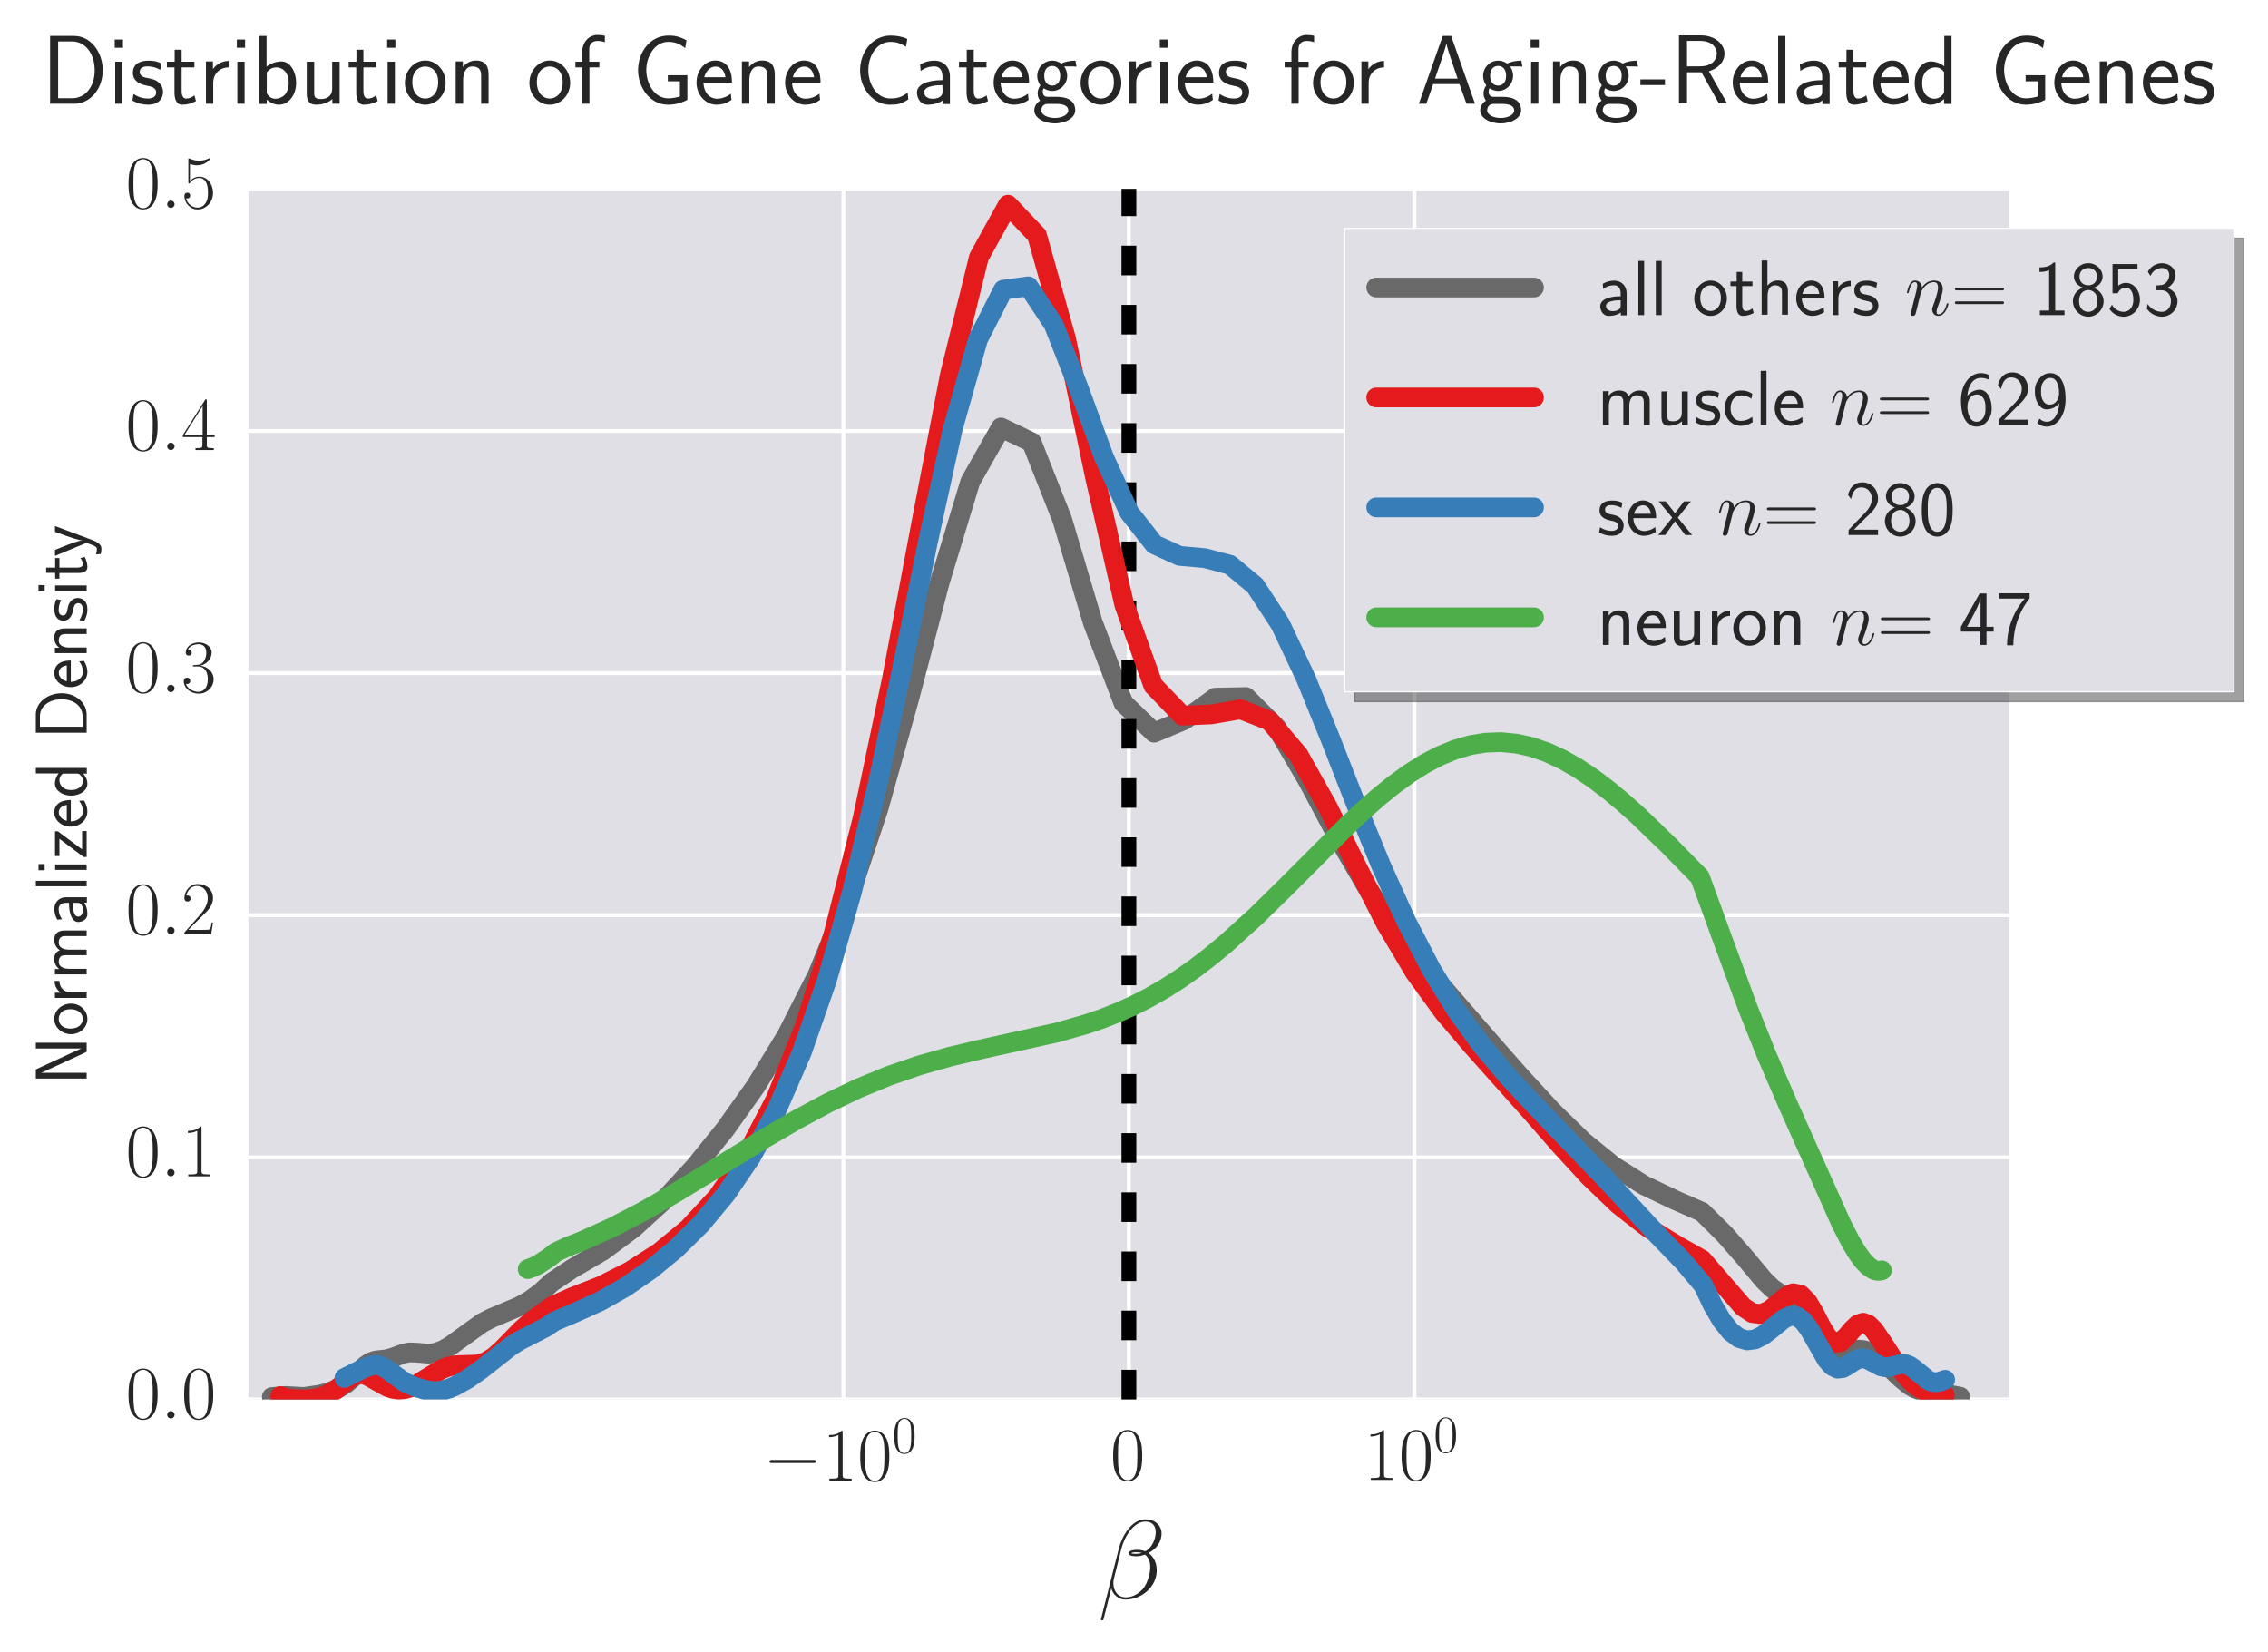 <?xml version="1.0" encoding="utf-8" standalone="no"?>
<!DOCTYPE svg PUBLIC "-//W3C//DTD SVG 1.1//EN"
  "http://www.w3.org/Graphics/SVG/1.1/DTD/svg11.dtd">
<!-- Created with matplotlib (http://matplotlib.org/) -->
<svg height="335pt" version="1.1" viewBox="0 0 460 335" width="460pt" xmlns="http://www.w3.org/2000/svg" xmlns:xlink="http://www.w3.org/1999/xlink">
 <defs>
  <style type="text/css">
*{stroke-linecap:butt;stroke-linejoin:round;stroke-miterlimit:100000;}
  </style>
 </defs>
 <g id="figure_1">
  <g id="patch_1">
   <path d="M 0 335.859 
L 460.292 335.859 
L 460.292 0 
L 0 0 
z
" style="fill:#ffffff;"/>
  </g>
  <g id="axes_1">
   <g id="patch_2">
    <path d="M 50.404 283.833 
L 407.524 283.833 
L 407.524 38.313 
L 50.404 38.313 
z
" style="fill:#dfdfe5;"/>
   </g>
   <g id="matplotlib.axis_1">
    <g id="xtick_1">
     <g id="line2d_1">
      <path clip-path="url(#p134b5244e7)" d="M 171.059 283.833 
L 171.059 38.313 
" style="fill:none;stroke:#ffffff;stroke-linecap:round;stroke-width:0.8;"/>
     </g>
     <g id="line2d_2"/>
     <g id="line2d_3"/>
     <g id="text_1">
      <!-- $-10^{0}$ -->
      <defs>
       <path d="M 65.906 23 
C 67.594 23 69.406 23 69.406 25 
C 69.406 27 67.594 27 65.906 27 
L 11.797 27 
C 10.094 27 8.297 27 8.297 25 
C 8.297 23 10.094 23 11.797 23 
z
" id="CMSY10-0"/>
       <path d="M 26.594 63.406 
C 26.594 65.5 26.5 65.5 25.094 65.5 
C 21.203 61.188 15.297 59.797 9.703 59.797 
C 9.406 59.797 8.906 59.797 8.797 59.5 
C 8.703 59.297 8.703 59.094 8.703 57 
C 11.797 57 17 57.594 21 59.984 
L 21 7.203 
C 21 3.688 20.797 2.5 12.203 2.5 
L 9.203 2.5 
L 9.203 0 
C 14 0 19 0 23.797 0 
C 28.594 0 33.594 0 38.406 0 
L 38.406 2.5 
L 35.406 2.5 
C 26.797 2.5 26.594 3.594 26.594 7.156 
z
" id="CMR17-49"/>
       <path d="M 42 31.641 
C 42 37.75 41.906 48.125 37.703 56.109 
C 34 63.109 28.094 65.594 22.906 65.594 
C 18.094 65.594 12 63.406 8.203 56.203 
C 4.203 48.719 3.797 39.438 3.797 31.641 
C 3.797 25.953 3.906 17.281 7 9.672 
C 11.297 -0.609 19 -2 22.906 -2 
C 27.5 -2 34.5 -0.109 38.594 9.375 
C 41.594 16.281 42 24.359 42 31.641 
M 22.906 -0.406 
C 16.5 -0.406 12.703 5.078 11.297 12.688 
C 10.203 18.562 10.203 27.156 10.203 32.75 
C 10.203 40.438 10.203 46.828 11.5 52.922 
C 13.406 61.391 19 64 22.906 64 
C 27 64 32.297 61.297 34.203 53.125 
C 35.5 47.438 35.594 40.734 35.594 32.75 
C 35.594 26.25 35.594 18.266 34.406 12.375 
C 32.297 1.484 26.406 -0.406 22.906 -0.406 
" id="CMR17-48"/>
      </defs>
      <g style="fill:#262626;" transform="translate(154.792 300.287)scale(0.155 -0.155)">
       <use transform="scale(0.996)" xlink:href="#CMSY10-0"/>
       <use transform="translate(77.487 0.0)scale(0.996)" xlink:href="#CMR17-49"/>
       <use transform="translate(123.178 0.0)scale(0.996)" xlink:href="#CMR17-48"/>
       <use transform="translate(168.868 36.154)scale(0.697)" xlink:href="#CMR17-48"/>
      </g>
     </g>
    </g>
    <g id="xtick_2">
     <g id="line2d_4">
      <path clip-path="url(#p134b5244e7)" d="M 228.964 283.833 
L 228.964 38.313 
" style="fill:none;stroke:#ffffff;stroke-linecap:round;stroke-width:0.8;"/>
     </g>
     <g id="line2d_5"/>
     <g id="line2d_6"/>
     <g id="text_2">
      <!-- $0$ -->
      <g style="fill:#262626;" transform="translate(225.184 300.157)scale(0.155 -0.155)">
       <use transform="scale(0.996)" xlink:href="#CMR17-48"/>
      </g>
     </g>
    </g>
    <g id="xtick_3">
     <g id="line2d_7">
      <path clip-path="url(#p134b5244e7)" d="M 286.868 283.833 
L 286.868 38.313 
" style="fill:none;stroke:#ffffff;stroke-linecap:round;stroke-width:0.8;"/>
     </g>
     <g id="line2d_8"/>
     <g id="line2d_9"/>
     <g id="text_3">
      <!-- $10^{0}$ -->
      <g style="fill:#262626;" transform="translate(276.606 300.157)scale(0.155 -0.155)">
       <use transform="scale(0.996)" xlink:href="#CMR17-49"/>
       <use transform="translate(45.69 0.0)scale(0.996)" xlink:href="#CMR17-48"/>
       <use transform="translate(91.381 36.154)scale(0.697)" xlink:href="#CMR17-48"/>
      </g>
     </g>
    </g>
    <g id="xtick_4">
     <g id="line2d_10"/>
     <g id="line2d_11"/>
    </g>
    <g id="xtick_5">
     <g id="line2d_12"/>
     <g id="line2d_13"/>
    </g>
    <g id="xtick_6">
     <g id="line2d_14"/>
     <g id="line2d_15"/>
    </g>
    <g id="text_4">
     <path d="M 235.599 310.951 
C 235.599 309.591 234.431 308.162 232.348 308.162 
C 229.39 308.162 227.511 311.753 226.916 314.12 
L 223.297 328.398 
C 223.25 328.581 223.386 328.628 223.501 328.628 
C 223.662 328.628 223.776 328.606 223.798 328.491 
L 225.402 322.104 
C 225.631 323.382 226.891 324.431 228.245 324.431 
C 231.521 324.431 234.614 321.875 234.614 318.477 
C 234.614 317.611 234.41 316.744 233.927 316.014 
C 233.651 315.581 233.307 315.262 232.942 314.986 
C 234.592 314.124 235.599 312.745 235.599 310.951 
M 231.614 314.965 
C 231.245 315.101 230.88 315.148 230.443 315.148 
C 230.124 315.148 229.827 315.169 229.412 315.033 
C 229.641 314.872 229.985 314.829 230.468 314.829 
C 230.88 314.829 231.291 314.872 231.614 314.965 
M 234.41 310.747 
C 234.41 311.993 233.79 313.809 232.301 314.646 
C 231.864 314.471 231.27 314.349 230.765 314.349 
C 230.285 314.349 228.91 314.349 228.91 315.055 
C 228.91 315.649 230.171 315.649 230.557 315.649 
C 231.155 315.649 231.682 315.495 232.233 315.309 
C 232.963 315.903 233.286 316.68 233.286 317.819 
C 233.286 319.143 232.92 320.21 232.484 321.191 
C 231.728 322.881 229.942 323.973 228.359 323.973 
C 226.687 323.973 225.817 322.656 225.817 321.109 
C 225.817 320.901 225.817 320.604 225.907 320.267 
L 227.396 314.281 
C 228.151 311.302 230.078 308.617 232.301 308.617 
C 233.952 308.617 234.41 309.752 234.41 310.747 
" style="fill:#262626;"/>
    </g>
   </g>
   <g id="matplotlib.axis_2">
    <g id="ytick_1">
     <g id="line2d_16">
      <path clip-path="url(#p134b5244e7)" d="M 50.404 283.833 
L 407.524 283.833 
" style="fill:none;stroke:#ffffff;stroke-linecap:round;stroke-width:0.8;"/>
     </g>
     <g id="line2d_17"/>
     <g id="line2d_18"/>
     <g id="text_5">
      <!-- $0.0$ -->
      <defs>
       <path d="M 18.406 4.797 
C 18.406 7.688 16 9.672 13.594 9.672 
C 10.703 9.672 8.703 7.281 8.703 4.891 
C 8.703 2 11.094 0 13.5 0 
C 16.406 0 18.406 2.391 18.406 4.797 
" id="CMMI12-58"/>
      </defs>
      <g style="fill:#262626;" transform="translate(25.483 287.694)scale(0.155 -0.155)">
       <use transform="scale(0.996)" xlink:href="#CMR17-48"/>
       <use transform="translate(45.69 0.0)scale(0.996)" xlink:href="#CMMI12-58"/>
       <use transform="translate(72.788 0.0)scale(0.996)" xlink:href="#CMR17-48"/>
      </g>
     </g>
    </g>
    <g id="ytick_2">
     <g id="line2d_19">
      <path clip-path="url(#p134b5244e7)" d="M 50.404 234.729 
L 407.524 234.729 
" style="fill:none;stroke:#ffffff;stroke-linecap:round;stroke-width:0.8;"/>
     </g>
     <g id="line2d_20"/>
     <g id="line2d_21"/>
     <g id="text_6">
      <!-- $0.1$ -->
      <g style="fill:#262626;" transform="translate(25.483 238.59)scale(0.155 -0.155)">
       <use transform="scale(0.996)" xlink:href="#CMR17-48"/>
       <use transform="translate(45.69 0.0)scale(0.996)" xlink:href="#CMMI12-58"/>
       <use transform="translate(72.788 0.0)scale(0.996)" xlink:href="#CMR17-49"/>
      </g>
     </g>
    </g>
    <g id="ytick_3">
     <g id="line2d_22">
      <path clip-path="url(#p134b5244e7)" d="M 50.404 185.625 
L 407.524 185.625 
" style="fill:none;stroke:#ffffff;stroke-linecap:round;stroke-width:0.8;"/>
     </g>
     <g id="line2d_23"/>
     <g id="line2d_24"/>
     <g id="text_7">
      <!-- $0.2$ -->
      <defs>
       <path d="M 41.703 15.453 
L 39.906 15.453 
C 38.906 8.375 38.094 7.172 37.703 6.562 
C 37.203 5.766 30 5.766 28.594 5.766 
L 9.406 5.766 
C 13 9.672 20 16.75 28.5 24.953 
C 34.594 30.734 41.703 37.531 41.703 47.422 
C 41.703 59.219 32.297 66 21.797 66 
C 10.797 66 4.094 56.312 4.094 47.344 
C 4.094 43.438 7 42.938 8.203 42.938 
C 9.203 42.938 12.203 43.547 12.203 47.031 
C 12.203 50.109 9.594 51 8.203 51 
C 7.594 51 7 50.906 6.594 50.703 
C 8.5 59.219 14.297 63.406 20.406 63.406 
C 29.094 63.406 34.797 56.516 34.797 47.422 
C 34.797 38.734 29.703 31.25 24 24.75 
L 4.094 2.281 
L 4.094 0 
L 39.297 0 
z
" id="CMR17-50"/>
      </defs>
      <g style="fill:#262626;" transform="translate(25.483 189.486)scale(0.155 -0.155)">
       <use transform="scale(0.996)" xlink:href="#CMR17-48"/>
       <use transform="translate(45.69 0.0)scale(0.996)" xlink:href="#CMMI12-58"/>
       <use transform="translate(72.788 0.0)scale(0.996)" xlink:href="#CMR17-50"/>
      </g>
     </g>
    </g>
    <g id="ytick_4">
     <g id="line2d_25">
      <path clip-path="url(#p134b5244e7)" d="M 50.404 136.521 
L 407.524 136.521 
" style="fill:none;stroke:#ffffff;stroke-linecap:round;stroke-width:0.8;"/>
     </g>
     <g id="line2d_26"/>
     <g id="line2d_27"/>
     <g id="text_8">
      <!-- $0.3$ -->
      <defs>
       <path d="M 22.094 33.703 
C 31 33.703 34.906 25.969 34.906 17.031 
C 34.906 5 28.5 0.391 22.703 0.391 
C 17.406 0.391 8.797 3.031 6.094 10.828 
C 6.594 10.625 7.094 10.625 7.594 10.625 
C 10 10.625 11.797 12.219 11.797 14.812 
C 11.797 17.703 9.594 19 7.594 19 
C 5.906 19 3.297 18.203 3.297 14.469 
C 3.297 5.234 12.297 -2 22.906 -2 
C 34 -2 42.5 6.719 42.5 16.953 
C 42.5 26.672 34.5 33.703 25 34.797 
C 32.594 36.375 39.906 43.062 39.906 52.016 
C 39.906 59.688 32 65.297 23 65.297 
C 13.906 65.297 5.906 59.828 5.906 52.016 
C 5.906 48.594 8.5 48 9.797 48 
C 11.906 48 13.703 49.297 13.703 51.891 
C 13.703 54.469 11.906 55.766 9.797 55.766 
C 9.406 55.766 8.906 55.766 8.5 55.578 
C 11.406 61.859 19.297 63 22.797 63 
C 26.297 63 32.906 61.328 32.906 51.875 
C 32.906 49.109 32.5 44.188 29.094 39.844 
C 26.094 36 22.703 36 19.406 35.688 
C 18.906 35.688 16.594 35.453 16.203 35.453 
C 15.5 35.359 15.094 35.266 15.094 34.5 
C 15.094 33.797 15.203 33.703 17.203 33.703 
z
" id="CMR17-51"/>
      </defs>
      <g style="fill:#262626;" transform="translate(25.483 140.382)scale(0.155 -0.155)">
       <use transform="scale(0.996)" xlink:href="#CMR17-48"/>
       <use transform="translate(45.69 0.0)scale(0.996)" xlink:href="#CMMI12-58"/>
       <use transform="translate(72.788 0.0)scale(0.996)" xlink:href="#CMR17-51"/>
      </g>
     </g>
    </g>
    <g id="ytick_5">
     <g id="line2d_28">
      <path clip-path="url(#p134b5244e7)" d="M 50.404 87.417 
L 407.524 87.417 
" style="fill:none;stroke:#ffffff;stroke-linecap:round;stroke-width:0.8;"/>
     </g>
     <g id="line2d_29"/>
     <g id="line2d_30"/>
     <g id="text_9">
      <!-- $0.4$ -->
      <defs>
       <path d="M 33.594 64.406 
C 33.594 66.5 33.5 66.5 31.703 66.5 
L 2 19.594 
L 2 17 
L 27.797 17 
L 27.797 7.141 
C 27.797 3.5 27.594 2.5 20.594 2.5 
L 18.703 2.5 
L 18.703 0 
C 21.906 0 27.297 0 30.703 0 
C 34.094 0 39.5 0 42.703 0 
L 42.703 2.5 
L 40.797 2.5 
C 33.797 2.5 33.594 3.5 33.594 7.141 
L 33.594 17 
L 43.797 17 
L 43.797 19.594 
L 33.594 19.594 
z
M 28.094 57.859 
L 28.094 19.594 
L 4 19.594 
z
" id="CMR17-52"/>
      </defs>
      <g style="fill:#262626;" transform="translate(25.483 91.278)scale(0.155 -0.155)">
       <use transform="scale(0.996)" xlink:href="#CMR17-48"/>
       <use transform="translate(45.69 0.0)scale(0.996)" xlink:href="#CMMI12-58"/>
       <use transform="translate(72.788 0.0)scale(0.996)" xlink:href="#CMR17-52"/>
      </g>
     </g>
    </g>
    <g id="ytick_6">
     <g id="line2d_31">
      <path clip-path="url(#p134b5244e7)" d="M 50.404 38.313 
L 407.524 38.313 
" style="fill:none;stroke:#ffffff;stroke-linecap:round;stroke-width:0.8;"/>
     </g>
     <g id="line2d_32"/>
     <g id="line2d_33"/>
     <g id="text_10">
      <!-- $0.5$ -->
      <defs>
       <path d="M 11.406 57.688 
C 12.406 57.281 16.5 56 20.703 56 
C 30 56 35.094 61.109 38 64.062 
C 38 64.953 38 65.5 37.406 65.5 
C 37.297 65.5 37.094 65.5 36.297 65.047 
C 32.797 63.406 28.703 62.078 23.703 62.078 
C 20.703 62.078 16.203 62.484 11.297 64.672 
C 10.203 65.172 10 65.172 9.906 65.172 
C 9.406 65.172 9.297 65.062 9.297 63.078 
L 9.297 34.422 
C 9.297 32.641 9.297 32.141 10.297 32.141 
C 10.797 32.141 11 32.344 11.5 33.031 
C 14.703 37.516 19.094 39.406 24.094 39.406 
C 27.594 39.406 35.094 37.219 35.094 20.141 
C 35.094 16.953 35.094 11.172 32.094 6.578 
C 29.594 2.484 25.703 0.391 21.406 0.391 
C 14.797 0.391 8.094 5 6.297 12.719 
C 6.703 12.609 7.5 12.422 7.906 12.422 
C 9.203 12.422 11.703 13.125 11.703 16.219 
C 11.703 18.906 9.797 20 7.906 20 
C 5.594 20 4.094 18.594 4.094 15.797 
C 4.094 7.094 11 -2 21.594 -2 
C 31.906 -2 41.703 6.875 41.703 19.75 
C 41.703 31.719 33.906 41 24.203 41 
C 19.094 41 14.797 39.109 11.406 35.531 
z
" id="CMR17-53"/>
      </defs>
      <g style="fill:#262626;" transform="translate(25.483 42.174)scale(0.155 -0.155)">
       <use transform="scale(0.996)" xlink:href="#CMR17-48"/>
       <use transform="translate(45.69 0.0)scale(0.996)" xlink:href="#CMMI12-58"/>
       <use transform="translate(72.788 0.0)scale(0.996)" xlink:href="#CMR17-53"/>
      </g>
     </g>
    </g>
    <g id="text_11">
     <path d="M 7.817 216.645 
L 7.266 216.916 
L 7.266 218.753 
L 17.578 218.753 
L 17.578 217.588 
L 8.411 217.588 
L 8.397 217.572 
C 8.665 217.467 8.798 217.408 10.12 216.794 
L 17.027 213.598 
L 17.578 213.329 
L 17.578 211.489 
L 7.266 211.489 
L 7.266 212.657 
L 16.434 212.657 
L 16.45 212.671 
C 16.181 212.776 16.048 212.834 14.727 213.448 
z
M 14.411 203.553 
C 12.497 203.553 11.002 204.973 11.002 206.647 
C 11.002 208.366 12.541 209.755 14.411 209.755 
C 16.307 209.755 17.727 208.321 17.727 206.661 
C 17.727 204.959 16.263 203.553 14.411 203.553 
M 16.791 206.647 
C 16.791 207.707 15.922 208.62 14.29 208.62 
C 12.555 208.62 11.911 207.558 11.911 206.661 
C 11.911 205.69 12.614 204.69 14.29 204.69 
C 15.983 204.69 16.791 205.662 16.791 206.647 
M 14.395 201.295 
C 12.989 201.295 12.048 200.265 12.048 198.951 
L 11.065 198.951 
C 11.065 199.906 11.542 200.802 12.317 201.342 
L 11.138 201.342 
L 11.138 202.402 
L 17.578 202.402 
L 17.578 201.295 
z
M 13.195 188.724 
C 12.189 188.724 11.002 188.978 11.002 190.652 
C 11.002 191.773 11.703 192.446 12.135 192.745 
C 11.343 193.013 11.002 193.641 11.002 194.538 
C 11.002 195.554 11.581 196.196 11.999 196.539 
L 11.138 196.539 
L 11.138 197.629 
L 17.578 197.629 
L 17.578 196.495 
L 13.937 196.495 
C 13.05 196.495 11.908 196.165 11.908 195.105 
C 11.908 193.744 12.87 193.744 13.307 193.744 
L 17.578 193.744 
L 17.578 192.609 
L 13.937 192.609 
C 13.05 192.609 11.908 192.28 11.908 191.22 
C 11.908 189.859 12.87 189.859 13.307 189.859 
L 17.578 189.859 
L 17.578 188.724 
z
M 13.396 181.984 
C 11.992 181.984 11.021 182.983 11.021 184.328 
C 11.021 184.987 11.14 185.703 11.616 186.525 
L 12.593 186.437 
C 12.329 186.063 11.899 185.421 11.899 184.344 
C 11.899 183.581 12.487 183.119 13.417 183.119 
L 13.991 183.119 
C 13.991 185.51 14.687 187.004 15.883 187.004 
C 16.501 187.004 17.727 186.63 17.727 185.391 
C 17.727 185.166 17.727 183.955 17.071 183.088 
L 17.622 183.088 
L 17.622 181.984 
z
M 15.672 183.119 
C 15.941 183.119 16.298 183.119 16.564 183.567 
C 16.819 183.955 16.819 184.45 16.819 184.657 
C 16.819 185.405 16.385 185.914 15.841 185.914 
C 14.75 185.914 14.75 183.581 14.75 183.119 
z
M 7.266 178.652 
L 7.266 179.757 
L 17.578 179.757 
L 17.578 178.652 
z
M 7.81 175.25 
L 7.81 176.504 
L 9.06 176.504 
L 9.06 175.25 
z
M 11.182 175.325 
L 11.182 176.43 
L 17.578 176.43 
L 17.578 175.325 
z
M 11.736 168.605 
L 11.157 168.605 
L 11.157 173.626 
L 12.048 173.626 
L 12.048 171.713 
C 12.048 171.533 12.048 171.356 12.048 171.176 
L 12.048 170.13 
L 16.968 173.822 
L 17.578 173.822 
L 17.578 168.561 
L 16.655 168.561 
L 16.655 170.592 
C 16.655 170.772 16.655 170.952 16.655 171.132 
L 16.655 172.281 
z
M 14.362 162.265 
C 13.865 162.265 12.901 162.293 12.102 162.772 
C 11.243 163.295 11.002 164.147 11.002 164.79 
C 11.002 166.345 12.469 167.659 14.367 167.659 
C 16.219 167.659 17.727 166.3 17.727 164.582 
C 17.727 163.909 17.533 163.087 16.999 162.34 
C 16.938 162.34 16.611 162.368 16.597 162.385 
C 16.567 162.385 16.107 162.429 16.046 162.429 
C 16.627 163.146 16.819 163.968 16.819 164.565 
C 16.819 165.523 16.02 166.552 14.362 166.599 
z
M 13.543 166.478 
C 12.712 166.284 11.925 165.628 11.925 164.79 
C 11.925 164.565 11.925 163.519 13.543 163.251 
z
M 7.266 155.765 
L 7.266 156.87 
L 11.885 156.87 
C 11.5 157.334 11.143 158.095 11.143 158.934 
C 11.143 160.293 12.602 161.369 14.433 161.369 
C 16.265 161.369 17.727 160.307 17.727 158.978 
C 17.727 157.946 17.176 157.26 16.863 156.9 
L 17.608 156.9 
L 17.608 155.765 
z
M 15.626 156.9 
C 15.834 156.9 16.053 156.9 16.452 157.365 
C 16.702 157.663 16.819 158.021 16.819 158.364 
C 16.819 159.172 16.233 160.232 14.449 160.232 
C 12.595 160.232 12.048 159.036 12.048 158.215 
C 12.048 157.663 12.315 157.215 12.756 156.9 
z
M 7.266 148.616 
L 17.578 148.616 
L 17.578 144.94 
C 17.578 142.489 15.289 140.607 12.511 140.607 
C 9.643 140.607 7.266 142.489 7.266 144.94 
z
M 16.744 147.392 
L 8.1 147.392 
L 8.1 145.27 
C 8.1 143.266 9.926 141.833 12.511 141.833 
C 14.993 141.833 16.744 143.252 16.744 145.27 
z
M 14.362 133.973 
C 13.865 133.973 12.901 134.001 12.102 134.48 
C 11.243 135.003 11.002 135.855 11.002 136.497 
C 11.002 138.052 12.469 139.367 14.367 139.367 
C 16.219 139.367 17.727 138.008 17.727 136.289 
C 17.727 135.617 17.533 134.795 16.999 134.048 
C 16.938 134.048 16.611 134.076 16.597 134.092 
C 16.567 134.092 16.107 134.137 16.046 134.137 
C 16.627 134.853 16.819 135.675 16.819 136.273 
C 16.819 137.23 16.02 138.26 14.362 138.307 
z
M 13.543 138.185 
C 12.712 137.992 11.925 137.335 11.925 136.497 
C 11.925 136.273 11.925 135.227 13.543 134.958 
z
M 13.195 127.456 
C 12.247 127.456 11.002 127.681 11.002 129.371 
C 11.002 130.326 11.493 130.954 11.999 131.372 
L 11.138 131.372 
L 11.138 132.463 
L 17.578 132.463 
L 17.578 131.328 
L 13.937 131.328 
C 12.992 131.328 11.908 130.968 11.908 129.953 
C 11.908 128.638 12.796 128.594 13.307 128.594 
L 17.578 128.594 
L 17.578 127.456 
z
M 11.444 121.526 
C 11.023 122.409 11.023 123.095 11.023 123.544 
C 11.023 124.606 11.395 125.876 12.901 125.876 
C 14.404 125.876 14.734 124.233 14.825 123.784 
C 14.958 123.095 15.107 122.334 15.85 122.334 
C 16.791 122.334 16.791 123.411 16.791 123.604 
C 16.791 124.202 16.627 125.024 16.088 125.771 
L 17.087 125.951 
C 17.578 125.099 17.727 124.277 17.727 123.588 
C 17.727 121.75 16.606 121.288 15.754 121.288 
C 15.023 121.288 14.531 121.706 14.306 121.991 
C 13.916 122.484 13.872 122.663 13.618 123.887 
C 13.587 124.097 13.424 124.83 12.754 124.83 
C 11.899 124.83 11.899 123.887 11.899 123.679 
C 11.899 122.708 12.2 122.11 12.422 121.706 
z
M 7.81 118.666 
L 7.81 119.92 
L 9.06 119.92 
L 9.06 118.666 
z
M 11.182 118.74 
L 11.182 119.845 
L 17.578 119.845 
L 17.578 118.74 
z
M 12.048 115.128 
L 12.048 113.186 
L 11.187 113.186 
L 11.187 115.128 
L 9.359 115.128 
L 9.359 116.191 
L 11.187 116.191 
L 11.187 117.37 
L 12.048 117.37 
L 12.048 116.219 
L 15.829 116.219 
C 16.681 116.219 17.727 116.025 17.727 115.04 
C 17.727 114.293 17.519 113.604 17.176 112.948 
L 16.298 113.186 
C 16.611 113.545 16.791 113.977 16.791 114.442 
C 16.791 115.098 15.953 115.128 15.579 115.128 
z
M 11.152 106.694 
L 11.152 107.859 
C 14.556 109.129 15.939 109.564 16.683 109.592 
L 16.683 109.608 
C 15.953 109.652 14.169 110.311 12.891 110.834 
L 11.152 111.535 
L 11.152 112.746 
L 17.547 110.101 
C 17.993 110.264 18.664 110.505 18.813 110.579 
C 19.644 110.909 19.644 111.133 19.644 111.371 
C 19.644 111.432 19.644 111.908 19.467 112.447 
L 20.447 112.356 
C 20.522 111.983 20.567 111.609 20.567 111.341 
C 20.567 110.967 20.567 110.22 18.738 109.533 
z
" style="fill:#262626;"/>
    </g>
   </g>
   <g id="line2d_34">
    <path clip-path="url(#p134b5244e7)" d="M 55.131 283.353 
L 56.499 283.251 
L 57.91 283.128 
L 61.642 283.341 
L 64.866 282.866 
L 66.569 282.441 
L 68.338 281.734 
L 70.179 280.626 
L 72.099 278.942 
L 74.103 277 
L 75.139 276.309 
L 76.2 275.947 
L 78.399 275.694 
L 79.54 275.4 
L 81.912 274.511 
L 83.146 274.297 
L 84.415 274.346 
L 87.065 274.569 
L 88.45 274.358 
L 89.879 273.817 
L 91.355 272.963 
L 97.792 268.317 
L 99.555 267.403 
L 105.298 264.976 
L 107.386 263.813 
L 109.576 262.232 
L 111.877 260.108 
L 116.05 257.311 
L 122.262 253.69 
L 128.474 249.086 
L 134.686 243.41 
L 140.898 236.691 
L 147.11 228.994 
L 153.322 220.237 
L 159.534 210.06 
L 165.745 197.828 
L 171.957 182.727 
L 178.169 164.029 
L 184.381 141.811 
L 190.593 118.115 
L 196.805 97.658 
L 203.017 86.708 
L 209.229 89.682 
L 215.441 105.38 
L 221.653 126.278 
L 227.865 142.595 
L 234.077 148.603 
L 240.289 145.989 
L 246.5 141.5 
L 252.712 141.379 
L 258.924 147.584 
L 265.136 158.124 
L 271.348 169.803 
L 277.56 180.449 
L 283.772 189.464 
L 289.984 197.253 
L 302.408 211.58 
L 308.62 218.629 
L 314.832 225.383 
L 321.043 231.454 
L 327.255 236.5 
L 333.467 240.411 
L 339.679 243.381 
L 345.208 245.803 
L 349.778 250.324 
L 353.93 255.087 
L 357.732 259.642 
L 359.52 261.375 
L 361.24 262.534 
L 364.495 263.979 
L 366.039 265.131 
L 367.532 266.916 
L 370.377 271.292 
L 371.736 272.923 
L 373.055 273.794 
L 374.336 274.008 
L 376.795 273.75 
L 377.977 273.823 
L 379.128 274.159 
L 380.251 274.743 
L 381.346 275.541 
L 383.46 277.525 
L 385.481 279.485 
L 387.414 281.053 
L 388.351 281.586 
L 389.269 281.928 
L 391.05 282.243 
L 394.416 282.674 
L 397.548 283.289 
L 397.548 283.289 
" style="fill:none;stroke:#696969;stroke-linecap:round;stroke-width:4.0;"/>
   </g>
   <g id="line2d_35">
    <path clip-path="url(#p134b5244e7)" d="M 228.964 283.833 
L 228.964 38.313 
" style="fill:none;stroke:#000000;stroke-dasharray:6,6;stroke-dashoffset:0.0;stroke-width:3.0;"/>
   </g>
   <g id="line2d_36">
    <path clip-path="url(#p134b5244e7)" d="M 56.843 283.157 
L 57.512 283.386 
L 58.191 283.574 
L 59.581 283.774 
L 61.748 283.818 
L 63.253 283.744 
L 64.81 283.464 
L 66.422 282.846 
L 68.094 281.864 
L 69.83 280.49 
L 71.635 279.127 
L 72.565 278.762 
L 73.515 278.727 
L 74.485 279.007 
L 76.49 280.142 
L 78.588 281.31 
L 79.674 281.678 
L 80.788 281.835 
L 81.929 281.767 
L 83.1 281.471 
L 84.302 280.95 
L 86.806 279.388 
L 89.457 277.773 
L 90.843 277.216 
L 92.273 276.912 
L 96.855 276.757 
L 98.492 276.261 
L 100.19 275.208 
L 101.954 273.621 
L 105.703 269.772 
L 107.701 268.017 
L 111.982 264.922 
L 116.01 263.114 
L 121.905 260.801 
L 127.8 257.821 
L 133.695 254.031 
L 139.59 249.175 
L 145.485 242.81 
L 151.38 234.322 
L 157.275 223.029 
L 163.17 208.27 
L 169.065 189.425 
L 174.96 165.978 
L 180.855 137.929 
L 186.75 106.698 
L 192.645 76.077 
L 198.54 52.176 
L 204.435 41.525 
L 210.33 47.738 
L 216.225 68.744 
L 222.12 96.916 
L 228.015 122.612 
L 233.909 139.041 
L 239.804 145.156 
L 245.699 144.892 
L 251.594 143.865 
L 257.489 146.181 
L 263.384 153.122 
L 269.279 163.659 
L 275.174 175.718 
L 281.069 187.308 
L 286.964 197.24 
L 292.859 205.356 
L 298.754 212.277 
L 310.544 225.489 
L 316.439 232.234 
L 322.334 238.656 
L 328.229 244.302 
L 334.124 248.916 
L 340.019 252.543 
L 345.216 255.471 
L 353.53 265.07 
L 355.391 266.312 
L 357.177 266.528 
L 358.896 265.782 
L 362.149 263.077 
L 363.692 262.304 
L 365.184 262.589 
L 366.629 264.066 
L 368.029 266.447 
L 369.387 269.095 
L 370.705 271.258 
L 371.986 272.362 
L 373.232 272.234 
L 374.444 271.163 
L 375.625 269.755 
L 376.775 268.655 
L 377.898 268.276 
L 378.993 268.699 
L 380.062 269.755 
L 382.127 272.786 
L 384.103 275.855 
L 385.995 278.402 
L 387.812 280.389 
L 388.694 281.131 
L 389.559 281.688 
L 390.407 282.073 
L 392.058 282.47 
L 394.427 282.925 
L 394.427 282.925 
" style="fill:none;stroke:#e41a1c;stroke-linecap:round;stroke-width:4.0;"/>
   </g>
   <g id="line2d_37">
    <path clip-path="url(#p134b5244e7)" d="M 69.859 279.487 
L 73.868 277.483 
L 75.577 276.897 
L 76.456 276.852 
L 77.352 277.075 
L 78.267 277.574 
L 82.123 280.389 
L 84.181 281.287 
L 86.338 281.922 
L 87.456 282.111 
L 88.602 282.151 
L 89.778 282.006 
L 90.986 281.668 
L 92.226 281.156 
L 94.815 279.716 
L 97.56 277.791 
L 103.607 273.027 
L 105.254 271.985 
L 110.588 269.255 
L 112.515 267.984 
L 116.616 266.244 
L 121.725 263.942 
L 126.835 261.044 
L 131.944 257.527 
L 137.054 253.321 
L 142.163 248.271 
L 147.273 242.137 
L 152.382 234.591 
L 157.492 225.214 
L 162.602 213.485 
L 167.711 198.836 
L 172.821 180.813 
L 177.93 159.369 
L 183.04 135.224 
L 188.149 110.141 
L 193.259 86.904 
L 198.368 68.818 
L 203.478 58.762 
L 208.587 58.072 
L 213.697 65.796 
L 218.806 78.784 
L 223.916 92.756 
L 229.025 103.927 
L 234.135 110.42 
L 239.245 112.749 
L 244.354 113.203 
L 249.464 114.548 
L 254.573 118.797 
L 259.683 126.611 
L 264.792 137.426 
L 269.902 150.018 
L 275.011 163.081 
L 280.121 175.586 
L 285.23 186.888 
L 290.34 196.7 
L 295.449 205.019 
L 300.559 212.051 
L 305.668 218.132 
L 310.778 223.639 
L 326.107 239.591 
L 336.326 250.62 
L 341.435 255.887 
L 345.46 260.659 
L 347.385 264.703 
L 349.232 267.863 
L 351.007 270.079 
L 352.714 271.383 
L 354.36 271.869 
L 355.948 271.664 
L 357.482 270.914 
L 358.965 269.8 
L 361.794 267.478 
L 363.145 266.874 
L 364.457 266.992 
L 365.731 267.933 
L 366.971 269.601 
L 370.499 275.785 
L 371.616 277.058 
L 372.707 277.602 
L 373.772 277.475 
L 374.812 276.902 
L 375.829 276.195 
L 376.824 275.658 
L 377.797 275.484 
L 378.75 275.701 
L 381.493 277.139 
L 382.372 277.31 
L 383.234 277.237 
L 385.726 276.624 
L 386.527 276.695 
L 387.314 277.008 
L 388.087 277.531 
L 391.056 279.956 
L 391.769 280.252 
L 392.471 280.366 
L 393.162 280.319 
L 394.513 279.85 
L 394.513 279.85 
" style="fill:none;stroke:#377eb8;stroke-linecap:round;stroke-width:4.0;"/>
   </g>
   <g id="line2d_38">
    <path clip-path="url(#p134b5244e7)" d="M 107.029 257.411 
L 108.101 257.019 
L 109.2 256.483 
L 111.481 254.978 
L 112.666 254.014 
L 115.002 252.915 
L 118.107 251.686 
L 124.317 248.871 
L 130.528 245.643 
L 136.738 242.097 
L 146.053 236.429 
L 155.369 230.721 
L 161.579 227.102 
L 167.79 223.763 
L 174 220.789 
L 180.21 218.229 
L 186.421 216.09 
L 192.631 214.33 
L 198.841 212.855 
L 214.367 209.414 
L 220.577 207.638 
L 223.683 206.565 
L 226.788 205.34 
L 229.893 203.945 
L 232.998 202.364 
L 236.103 200.587 
L 239.208 198.608 
L 242.314 196.426 
L 245.419 194.047 
L 248.524 191.48 
L 254.734 185.859 
L 260.945 179.763 
L 273.365 167.325 
L 276.47 164.418 
L 279.576 161.685 
L 282.681 159.168 
L 285.786 156.909 
L 288.891 154.946 
L 291.996 153.312 
L 295.101 152.035 
L 298.207 151.136 
L 301.312 150.629 
L 304.417 150.522 
L 307.522 150.816 
L 310.627 151.504 
L 313.732 152.572 
L 316.838 154.002 
L 319.943 155.768 
L 323.048 157.841 
L 326.153 160.188 
L 329.258 162.771 
L 332.363 165.552 
L 338.574 171.555 
L 344.777 177.893 
L 349.388 190.537 
L 354.561 204.599 
L 358.312 213.979 
L 362.602 223.92 
L 373.466 248.218 
L 375.357 251.885 
L 376.576 253.93 
L 377.762 255.591 
L 378.919 256.815 
L 380.046 257.552 
L 380.6 257.725 
L 381.146 257.761 
L 381.686 257.657 
L 381.686 257.657 
" style="fill:none;stroke:#4daf4a;stroke-linecap:round;stroke-width:4.0;"/>
   </g>
   <g id="patch_3">
    <path d="M 50.404 38.313 
L 407.524 38.313 
" style="fill:none;"/>
   </g>
   <g id="patch_4">
    <path d="M 50.404 283.833 
L 407.524 283.833 
" style="fill:none;"/>
   </g>
   <g id="patch_5">
    <path d="M 407.524 283.833 
L 407.524 38.313 
" style="fill:none;"/>
   </g>
   <g id="patch_6">
    <path d="M 50.404 283.833 
L 50.404 38.313 
" style="fill:none;"/>
   </g>
   <g id="text_12">
    <!-- Distribution of Gene Categories for Aging-Related Genes -->
    <defs>
     <path d="M 56.406 29 
L 36.5 29 
L 36.5 22.828 
L 48.797 22.828 
L 48.797 7.359 
C 44.906 6.266 40.906 5.469 36.906 5.469 
C 22.906 5.469 14.594 20.328 14.594 34.375 
C 14.594 48.359 23.297 63 36.906 63 
C 44.594 63 48.906 60.641 54.203 56.672 
L 55.5 64.594 
C 48.906 67.984 44.797 69.375 37.297 69.375 
C 17.906 69.375 6.203 51.938 6.203 34.094 
C 6.203 17.031 18 -1 36.703 -1 
C 43.703 -1 50.203 0.797 56.406 3.875 
z
" id="CMSS17-71"/>
     <path d="M 35.5 69 
L 26.906 69 
L 2.594 0 
L 10.203 0 
L 17.203 20 
L 44 20 
L 51.094 0 
L 59.797 0 
z
M 42.094 25.578 
L 19.094 25.578 
C 23.906 39.5 29.906 56.844 30.594 61.328 
L 30.703 61.328 
C 31.406 57.234 33.406 51.266 35.094 46.188 
z
" id="CMSS17-65"/>
     <path d="M 40.797 69 
L 33.406 69 
L 33.406 38.094 
C 30.297 40.672 25.203 43.062 19.594 43.062 
C 10.5 43.062 3.297 33.297 3.297 21.047 
C 3.297 8.781 10.406 -1 19.297 -1 
C 26.203 -1 30.797 2.688 33.203 4.781 
L 33.203 -0.203 
L 40.797 -0.203 
z
M 33.203 13.062 
C 33.203 11.672 33.203 10.203 30.094 7.531 
C 28.094 5.859 25.703 5.078 23.406 5.078 
C 18 5.078 10.906 9 10.906 20.938 
C 10.906 33.344 18.906 37 24.406 37 
C 28.094 37 31.094 35.219 33.203 32.266 
z
" id="CMSS17-100"/>
     <path d="M 40.906 29.328 
C 40.906 35.672 39.406 44 28.094 44 
C 21.703 44 17.5 40.719 14.703 37.328 
L 14.703 43.094 
L 7.406 43.094 
L 7.406 0 
L 15 0 
L 15 24.359 
C 15 30.688 17.406 37.938 24.203 37.938 
C 33 37.938 33.297 32 33.297 28.578 
L 33.297 0 
L 40.906 0 
z
" id="CMSS17-110"/>
     <path d="M 16.703 37 
L 29.703 37 
L 29.703 42.766 
L 16.703 42.766 
L 16.703 55 
L 9.594 55 
L 9.594 42.766 
L 1.703 42.766 
L 1.703 37 
L 9.406 37 
L 9.406 11.703 
C 9.406 6 10.703 -1 17.297 -1 
C 22.297 -1 26.906 0.391 31.297 2.688 
L 29.703 8.562 
C 27.297 6.469 24.406 5.266 21.297 5.266 
C 16.906 5.266 16.703 10.875 16.703 13.375 
z
" id="CMSS17-116"/>
     <path d="M 14.906 21.297 
C 14.906 30.703 21.797 37 30.594 37 
L 30.594 43.578 
C 24.203 43.578 18.203 40.391 14.594 35.203 
L 14.594 43.094 
L 7.5 43.094 
L 7.5 0 
L 14.906 0 
z
" id="CMSS17-114"/>
     <path d="M 54.703 11.156 
C 48 6.672 44.906 5.375 36.797 5.375 
C 22.797 5.375 14.594 20.359 14.594 34.047 
C 14.594 48.625 23 63 37.203 63 
C 43.594 63 47.797 61.219 52.906 58.047 
L 54.297 65.891 
C 49.5 68.281 43.406 69.375 37.297 69.375 
C 18.094 69.375 6.203 51.812 6.203 34.047 
C 6.203 14.484 20.297 -1 36.297 -1 
C 44.906 -1 47.906 -0.297 55.297 4.375 
z
" id="CMSS17-67"/>
     <path d="M 14.906 69 
L 7.5 69 
L 7.5 -0.203 
L 15.094 -0.203 
L 15.094 4.281 
C 18.906 0.594 23.5 -1 27.594 -1 
C 37.203 -1 45 8.578 45 21.125 
C 45 32.594 39 43.062 30.094 43.062 
C 23.797 43.062 18.203 40.484 14.906 37.797 
z
M 15.094 31.969 
C 17.297 34.719 20.406 37 24.797 37 
C 30.703 37 37.406 32.766 37.406 21.125 
C 37.406 8.719 29.406 5.078 23.906 5.078 
C 21.906 5.078 19.797 5.562 17.797 7.25 
C 15.094 9.609 15.094 11.078 15.094 12.453 
z
" id="CMSS17-98"/>
     <path d="M 15.297 65.359 
L 6.906 65.359 
L 6.906 57 
L 15.297 57 
z
M 14.797 42.797 
L 7.406 42.797 
L 7.406 0 
L 14.797 0 
z
" id="CMSS17-105"/>
     <path d="M 44.5 43.875 
C 38.797 43.875 33.906 42.781 29.906 40.891 
C 26.594 43.391 23.203 43.875 20.906 43.875 
C 12.203 43.875 5.594 36.703 5.594 28.344 
C 5.594 22.938 8.594 18.859 8.797 18.672 
C 7 16.172 6 13.484 6 10.5 
C 6 7 7.406 4.516 8.5 3.125 
C 3.297 -0.047 2.594 -4.906 2.594 -6.797 
C 2.594 -14.031 11.703 -20 23.406 -20 
C 35.203 -20 44.297 -14.031 44.297 -6.688 
C 44.297 7 29 7 24.797 7 
L 16.703 7 
C 15.203 7 11.203 7 11.203 12.359 
C 11.203 14.391 12.094 15.688 12.203 15.781 
C 13.703 14.688 16.797 13 20.906 13 
C 29.203 13 36.094 19.969 36.094 28.547 
C 36.094 33.312 33.906 36.797 33 38 
L 33.297 38 
C 33.594 38 37.797 38 39.297 38 
C 42.5 38 42.797 37.953 45.594 37.797 
z
M 20.906 18.469 
C 17.5 18.469 12.703 20.547 12.703 28.484 
C 12.703 37.109 18.203 38.5 20.797 38.5 
C 24.203 38.5 29 36.422 29 28.484 
C 29 19.859 23.5 18.469 20.906 18.469 
M 24.703 -0.156 
C 27.094 -0.156 37.203 -0.156 37.203 -6.906 
C 37.203 -11.156 31 -14.516 23.5 -14.516 
C 15.906 -14.516 9.703 -11.25 9.703 -6.797 
C 9.703 -6.297 9.703 -0.156 16.594 -0.156 
z
" id="CMSS17-103"/>
     <path d="M 26 19 
L 26 24.766 
L 1 24.766 
L 1 19 
z
" id="CMSS17-45"/>
     <path d="M 14.797 69 
L 7.406 69 
L 7.406 0 
L 14.797 0 
z
" id="CMSS17-108"/>
     <path d="M 44.203 21.188 
C 44.203 34 34.703 44 23.5 44 
C 12 44 2.703 33.703 2.703 21.188 
C 2.703 8.5 12.297 -1 23.406 -1 
C 34.797 -1 44.203 8.797 44.203 21.188 
M 23.5 5.266 
C 16.406 5.266 10.297 11.078 10.297 22 
C 10.297 33.609 17.406 37.922 23.406 37.922 
C 29.906 37.922 36.594 33.219 36.594 22 
C 36.594 10.672 30.094 5.266 23.5 5.266 
" id="CMSS17-111"/>
     <path d="M 39.094 21.516 
C 39.094 24.844 38.906 31.297 35.703 36.641 
C 32.203 42.391 26.5 44 22.203 44 
C 11.797 44 3 34.188 3 21.484 
C 3 9.094 12.094 -1 23.594 -1 
C 28.094 -1 33.594 0.297 38.594 3.875 
C 38.594 4.281 38.406 6.469 38.297 6.562 
C 38.297 6.766 38 9.844 38 10.25 
C 33.203 6.359 27.703 5.078 23.703 5.078 
C 17.297 5.078 10.406 10.422 10.094 21.516 
z
M 10.906 27 
C 12.203 32.562 16.594 37.828 22.203 37.828 
C 23.703 37.828 30.703 37.828 32.5 27 
z
" id="CMSS17-101"/>
     <path d="M 39.406 32.953 
L 39.594 33.047 
C 55.203 38.422 55.297 49.172 55.297 51.062 
C 55.297 60.516 45.703 69.578 31.297 69.578 
L 8.906 69.578 
L 8.906 0.5 
L 17.094 0.5 
L 17.094 32 
L 31.797 32 
L 49.5 0.5 
L 57.906 0.5 
z
M 17.094 38.078 
L 17.094 64 
L 30.203 64 
C 42.906 64 47.406 56.828 47.406 51.047 
C 47.406 45.656 43.406 38.078 30.203 38.078 
z
" id="CMSS17-82"/>
     <path d="M 37.594 27.984 
C 37.594 37.375 30.906 43.875 21.906 43.875 
C 17.5 43.875 12.703 43.078 7.203 39.891 
L 7.797 33.359 
C 10.297 35.125 14.594 38 21.797 38 
C 26.906 38 30 34.062 30 27.844 
L 30 24 
C 14 24 4 19.344 4 11.344 
C 4 7.203 6.5 -1 14.797 -1 
C 16.297 -1 24.406 -1 30.203 3.391 
L 30.203 -0.297 
L 37.594 -0.297 
z
M 30 12.75 
C 30 10.953 30 8.562 27 6.781 
C 24.406 5.078 21.094 5.078 19.703 5.078 
C 14.703 5.078 11.297 7.984 11.297 11.625 
C 11.297 18.922 26.906 18.922 30 18.922 
z
" id="CMSS17-97"/>
     <path d="M 16.797 37 
L 26.906 37 
L 26.906 42.766 
L 16.594 42.766 
L 16.594 55.609 
C 16.594 62.719 22 63.938 25.094 63.938 
C 26.094 63.938 28.906 63.938 32.5 62.641 
L 32.5 69.203 
C 30.203 69.703 27.406 70 25.203 70 
C 15.906 70 9.406 62.391 9.406 52.484 
L 9.406 42.766 
L 2.5 42.766 
L 2.5 37 
L 9.406 37 
L 9.406 0 
L 16.797 0 
z
" id="CMSS17-102"/>
     <path d="M 40.906 42.797 
L 33.297 42.797 
L 33.297 15.188 
C 33.297 7.781 27.906 4.781 22.203 4.781 
C 15.594 4.781 15 6.984 15 11.078 
L 15 42.797 
L 7.406 42.797 
L 7.406 10.594 
C 7.406 2.797 10.094 -1 17 -1 
C 20.406 -1 28.094 -0.203 33.5 4.781 
L 33.5 0 
L 40.906 0 
z
" id="CMSS17-117"/>
     <path d="M 8.906 69 
L 8.906 0 
L 33.5 0 
C 49.906 0 62.5 15.312 62.5 33.906 
C 62.5 53.094 49.906 69 33.5 69 
z
M 17.094 5.578 
L 17.094 63.422 
L 31.297 63.422 
C 44.703 63.422 54.297 51.203 54.297 33.906 
C 54.297 17.297 44.797 5.578 31.297 5.578 
z
" id="CMSS17-68"/>
     <path d="M 32.203 41.047 
C 26.297 43.859 21.703 43.859 18.703 43.859 
C 11.594 43.859 3.094 41.375 3.094 31.297 
C 3.094 21.234 14.094 19.031 17.094 18.422 
C 21.703 17.531 26.797 16.531 26.797 11.562 
C 26.797 5.266 19.594 5.266 18.297 5.266 
C 14.297 5.266 8.797 6.359 3.797 9.969 
L 2.594 3.281 
C 8.297 0 13.797 -1 18.406 -1 
C 30.703 -1 33.797 6.5 33.797 12.203 
C 33.797 17.094 31 20.391 29.094 21.891 
C 25.797 24.5 24.594 24.797 16.406 26.5 
C 15 26.703 10.094 27.797 10.094 32.281 
C 10.094 38 16.406 38 17.797 38 
C 24.297 38 28.297 35.984 31 34.5 
z
" id="CMSS17-115"/>
    </defs>
    <g style="fill:#262626;" transform="translate(8.386 21.037)scale(0.2 -0.2)">
     <use transform="scale(0.996)" xlink:href="#CMSS17-68"/>
     <use transform="translate(67.543 0.0)scale(0.996)" xlink:href="#CMSS17-105"/>
     <use transform="translate(89.724 0.0)scale(0.996)" xlink:href="#CMSS17-115"/>
     <use transform="translate(125.637 0.0)scale(0.996)" xlink:href="#CMSS17-116"/>
     <use transform="translate(159.469 0.0)scale(0.996)" xlink:href="#CMSS17-114"/>
     <use transform="translate(191.378 0.0)scale(0.996)" xlink:href="#CMSS17-105"/>
     <use transform="translate(213.559 0.0)scale(0.996)" xlink:href="#CMSS17-98"/>
     <use transform="translate(261.764 0.0)scale(0.996)" xlink:href="#CMSS17-117"/>
     <use transform="translate(309.969 0.0)scale(0.996)" xlink:href="#CMSS17-116"/>
     <use transform="translate(343.801 0.0)scale(0.996)" xlink:href="#CMSS17-105"/>
     <use transform="translate(365.981 0.0)scale(0.996)" xlink:href="#CMSS17-111"/>
     <use transform="translate(412.825 0.0)scale(0.996)" xlink:href="#CMSS17-110"/>
     <use transform="translate(492.259 0.0)scale(0.996)" xlink:href="#CMSS17-111"/>
     <use transform="translate(539.103 0.0)scale(0.996)" xlink:href="#CMSS17-102"/>
     <use transform="translate(598.958 0.0)scale(0.996)" xlink:href="#CMSS17-71"/>
     <use transform="translate(661.417 0.0)scale(0.996)" xlink:href="#CMSS17-101"/>
     <use transform="translate(703.055 0.0)scale(0.996)" xlink:href="#CMSS17-110"/>
     <use transform="translate(751.26 0.0)scale(0.996)" xlink:href="#CMSS17-101"/>
     <use transform="translate(824.128 0.0)scale(0.996)" xlink:href="#CMSS17-67"/>
     <use transform="translate(883.984 0.0)scale(0.996)" xlink:href="#CMSS17-97"/>
     <use transform="translate(928.906 0.0)scale(0.996)" xlink:href="#CMSS17-116"/>
     <use transform="translate(962.738 0.0)scale(0.996)" xlink:href="#CMSS17-101"/>
     <use transform="translate(1004.376 0.0)scale(0.996)" xlink:href="#CMSS17-103"/>
     <use transform="translate(1051.22 0.0)scale(0.996)" xlink:href="#CMSS17-111"/>
     <use transform="translate(1095.461 0.0)scale(0.996)" xlink:href="#CMSS17-114"/>
     <use transform="translate(1127.371 0.0)scale(0.996)" xlink:href="#CMSS17-105"/>
     <use transform="translate(1149.552 0.0)scale(0.996)" xlink:href="#CMSS17-101"/>
     <use transform="translate(1191.191 0.0)scale(0.996)" xlink:href="#CMSS17-115"/>
     <use transform="translate(1258.333 0.0)scale(0.996)" xlink:href="#CMSS17-102"/>
     <use transform="translate(1286.96 0.0)scale(0.996)" xlink:href="#CMSS17-111"/>
     <use transform="translate(1331.201 0.0)scale(0.996)" xlink:href="#CMSS17-114"/>
     <use transform="translate(1394.34 0.0)scale(0.996)" xlink:href="#CMSS17-65"/>
     <use transform="translate(1456.558 0.0)scale(0.996)" xlink:href="#CMSS17-103"/>
     <use transform="translate(1503.401 0.0)scale(0.996)" xlink:href="#CMSS17-105"/>
     <use transform="translate(1525.582 0.0)scale(0.996)" xlink:href="#CMSS17-110"/>
     <use transform="translate(1573.787 0.0)scale(0.996)" xlink:href="#CMSS17-103"/>
     <use transform="translate(1620.631 0.0)scale(0.996)" xlink:href="#CMSS17-45"/>
     <use transform="translate(1651.86 0.0)scale(0.996)" xlink:href="#CMSS17-82"/>
     <use transform="translate(1712.276 0.0)scale(0.996)" xlink:href="#CMSS17-101"/>
     <use transform="translate(1753.915 0.0)scale(0.996)" xlink:href="#CMSS17-108"/>
     <use transform="translate(1776.095 0.0)scale(0.996)" xlink:href="#CMSS17-97"/>
     <use transform="translate(1821.017 0.0)scale(0.996)" xlink:href="#CMSS17-116"/>
     <use transform="translate(1854.849 0.0)scale(0.996)" xlink:href="#CMSS17-101"/>
     <use transform="translate(1896.488 0.0)scale(0.996)" xlink:href="#CMSS17-100"/>
     <use transform="translate(1975.922 0.0)scale(0.996)" xlink:href="#CMSS17-71"/>
     <use transform="translate(2038.38 0.0)scale(0.996)" xlink:href="#CMSS17-101"/>
     <use transform="translate(2080.019 0.0)scale(0.996)" xlink:href="#CMSS17-110"/>
     <use transform="translate(2128.224 0.0)scale(0.996)" xlink:href="#CMSS17-101"/>
     <use transform="translate(2169.863 0.0)scale(0.996)" xlink:href="#CMSS17-115"/>
    </g>
   </g>
   <g id="legend_1">
    <g id="patch_7">
     <path d="M 274.726 142.311 
L 455.092 142.311 
L 455.092 48.313 
L 274.726 48.313 
z
" style="fill:#434345;opacity:0.5;stroke:#434345;stroke-linejoin:miter;stroke-width:0.24;"/>
    </g>
    <g id="patch_8">
     <path d="M 272.726 140.311 
L 453.092 140.311 
L 453.092 46.313 
L 272.726 46.313 
z
" style="fill:#dfdfe5;stroke:#ffffff;stroke-linejoin:miter;stroke-width:0.24;"/>
    </g>
    <g id="line2d_39">
     <path d="M 279.126 58.313 
L 311.126 58.313 
" style="fill:none;stroke:#696969;stroke-linecap:round;stroke-width:4.0;"/>
    </g>
    <g id="line2d_40"/>
    <g id="text_13">
     <!-- all others $n$= 1853 -->
     <defs>
      <path d="M 40.906 29.547 
C 40.906 35.812 39.406 44.062 28.094 44.062 
C 21.797 44.062 17.703 40.984 14.797 37.609 
L 14.797 69.5 
L 7.406 69.5 
L 7.406 0.5 
L 15 0.5 
L 15 24.578 
C 15 30.828 17.406 38 24.203 38 
C 33 38 33.297 32.125 33.297 28.734 
L 33.297 0.5 
L 40.906 0.5 
z
" id="CMSS17-104"/>
      <path d="M 15.703 31.641 
L 22.5 31.641 
C 31.906 31.641 34.594 23.547 34.594 17.906 
C 34.594 10.203 30.203 4.172 23 4.172 
C 17.406 4.172 9.5 6.938 5 14.25 
C 4.297 10.797 4.297 10.594 3.906 8.219 
C 8.594 1.375 16.203 -2 23.203 -2 
C 34.594 -2 43 7.391 43 17.781 
C 43 25.594 37.5 32.141 30 34.609 
C 36 37.875 40.406 44 40.406 51.141 
C 40.406 59.453 32.703 66.078 23.297 66.078 
C 14.703 66.078 8 60.812 5.203 55.156 
C 5.906 54.188 7.703 51.312 8.594 49.828 
C 10.797 55.656 16.5 60 23.203 60 
C 28.797 60 32.5 56.359 32.5 51.109 
C 32.5 45.672 29 39.734 23.094 38.359 
C 22.703 38.359 16.5 37.766 15.703 37.672 
z
" id="CMSS17-51"/>
      <path d="M 20.594 29.234 
C 20.797 29.844 23.297 34.828 27 38.016 
C 29.594 40.406 33 42.016 36.906 42.016 
C 40.906 42.016 42.297 39.016 42.297 35.031 
C 42.297 29.344 38.203 17.969 36.203 12.578 
C 35.297 10.172 34.797 8.875 34.797 7.078 
C 34.797 2.594 37.906 -1 42.703 -1 
C 52 -1 55.5 13.672 55.5 14.266 
C 55.5 14.766 55.094 15.172 54.5 15.172 
C 53.594 15.172 53.5 14.875 53 13.172 
C 50.703 4.984 46.906 1 43 1 
C 42 1 40.406 1 40.406 4.203 
C 40.406 6.703 41.5 9.703 42.094 11.094 
C 44.094 16.609 48.297 27.812 48.297 33.516 
C 48.297 39.5 44.797 44 37.203 44 
C 28.297 44 23.594 37.734 21.797 35.234 
C 21.5 40.906 17.406 44 13 44 
C 9.797 44 7.594 42.109 5.906 38.719 
C 4.094 35.125 2.703 29.141 2.703 28.734 
C 2.703 28.344 3.094 27.844 3.797 27.844 
C 4.594 27.844 4.703 27.938 5.297 30.234 
C 6.906 36.328 8.703 42.016 12.703 42.016 
C 15 42.016 15.797 40.406 15.797 37.422 
C 15.797 35.219 14.797 31.328 14.094 28.234 
L 11.297 17.469 
C 10.906 15.562 9.797 11.078 9.297 9.281 
C 8.594 6.688 7.5 2 7.5 1.5 
C 7.5 0.094 8.594 -1 10.094 -1 
C 11.297 -1 12.703 -0.406 13.5 1.094 
C 13.703 1.594 14.594 5.094 15.094 7.078 
L 17.297 16.062 
z
" id="CMMI12-110"/>
      <path d="M 30.203 34.719 
C 37.797 37.188 41.703 43.125 41.703 48.969 
C 41.703 58.156 33.703 66.078 23.5 66.078 
C 12.906 66.078 5.203 57.938 5.203 49.125 
C 5.203 43.438 9 37.547 16.703 35.016 
C 6.906 31.203 3.906 23.625 3.906 17.953 
C 3.906 6.969 12.797 -2 23.406 -2 
C 34.406 -2 43 7.109 43 17.781 
C 43 24.328 39.094 31.25 30.203 34.719 
M 23.5 38 
C 16.797 38 12.297 42.375 12.297 49 
C 12.297 55.719 16.797 60 23.5 60 
C 29.703 60 34.594 56.109 34.594 49 
C 34.594 41.984 29.797 38 23.5 38 
M 23.5 4.172 
C 17.797 4.172 11.703 8.078 11.703 18.062 
C 11.703 28.328 18.5 31.922 23.406 31.922 
C 28.797 31.922 35.203 28.125 35.203 18.062 
C 35.203 7.672 28.594 4.172 23.5 4.172 
" id="CMSS17-56"/>
      <path d="M 14.594 58.625 
L 39.094 58.625 
L 39.094 65 
L 7.297 65 
L 7.297 27.828 
L 14 27.828 
C 15.797 31.969 19.5 35 24.297 35 
C 28.797 35 33.797 31.078 33.797 19.781 
C 33.797 7.703 26.703 4.172 21.5 4.172 
C 15.094 4.172 9.203 8 6.594 13.297 
L 3.406 7.797 
C 8 0.766 15.5 -2 21.5 -2 
C 33.094 -2 42.203 7.766 42.203 19.578 
C 42.203 31.719 34.094 41.078 24.406 41.078 
C 20.906 41.078 17.5 39.891 14.594 37.484 
z
" id="CMSS17-53"/>
      <path d="M 64.797 31.516 
C 66.297 31.516 67.797 31.516 67.797 33.203 
C 67.797 35 66.094 35 64.406 35 
L 8.594 35 
C 6.906 35 5.203 35 5.203 33.203 
C 5.203 31.516 6.703 31.516 8.203 31.516 
z
M 64.406 14 
C 66.094 14 67.797 14 67.797 15.797 
C 67.797 17.484 66.297 17.484 64.797 17.484 
L 8.203 17.484 
C 6.703 17.484 5.203 17.484 5.203 15.797 
C 5.203 14 6.906 14 8.594 14 
z
" id="CMSS17-61"/>
      <path d="M 28.406 67 
L 26.5 67 
C 21.094 61.562 14.797 60.781 8.406 60.781 
L 8.406 55 
C 11.297 55 16 55 20.703 57.297 
L 20.703 5.766 
L 8.906 5.766 
L 8.906 0 
L 40.203 0 
L 40.203 5.766 
L 28.406 5.766 
z
" id="CMSS17-49"/>
     </defs>
     <g style="fill:#262626;" transform="translate(323.926 63.913)scale(0.16 -0.16)">
      <use transform="scale(0.996)" xlink:href="#CMSS17-97"/>
      <use transform="translate(44.922 0.0)scale(0.996)" xlink:href="#CMSS17-108"/>
      <use transform="translate(67.103 0.0)scale(0.996)" xlink:href="#CMSS17-108"/>
      <use transform="translate(120.512 0.0)scale(0.996)" xlink:href="#CMSS17-111"/>
      <use transform="translate(167.356 0.0)scale(0.996)" xlink:href="#CMSS17-116"/>
      <use transform="translate(201.188 0.0)scale(0.996)" xlink:href="#CMSS17-104"/>
      <use transform="translate(249.393 0.0)scale(0.996)" xlink:href="#CMSS17-101"/>
      <use transform="translate(291.031 0.0)scale(0.996)" xlink:href="#CMSS17-114"/>
      <use transform="translate(322.941 0.0)scale(0.996)" xlink:href="#CMSS17-115"/>
      <use transform="translate(390.084 0.0)scale(0.996)" xlink:href="#CMMI12-110"/>
      <use transform="translate(448.314 0.0)scale(0.996)" xlink:href="#CMSS17-61"/>
      <use transform="translate(552.411 0.0)scale(0.996)" xlink:href="#CMSS17-49"/>
      <use transform="translate(599.255 0.0)scale(0.996)" xlink:href="#CMSS17-56"/>
      <use transform="translate(646.098 0.0)scale(0.996)" xlink:href="#CMSS17-53"/>
      <use transform="translate(692.942 0.0)scale(0.996)" xlink:href="#CMSS17-51"/>
     </g>
    </g>
    <g id="line2d_41">
     <path d="M 279.126 80.612 
L 311.126 80.612 
" style="fill:none;stroke:#e41a1c;stroke-linecap:round;stroke-width:4.0;"/>
    </g>
    <g id="line2d_42"/>
    <g id="text_14">
     <!-- muscle $n$= 629 -->
     <defs>
      <path d="M 38.5 39.703 
C 38.5 40.391 33.906 42.406 32.703 42.797 
C 29.406 44 25.203 44 24.094 44 
C 11.094 44 3.297 32.703 3.297 21.297 
C 3.297 9.297 12 -1 23.703 -1 
C 30.406 -1 35.203 1.188 39.094 3.781 
L 38.5 10.375 
C 34.203 7.078 29.203 5.266 23.797 5.266 
C 16 5.266 10.906 12.094 10.906 21.391 
C 10.906 28.609 14.203 37.719 24.203 37.719 
C 29.703 37.719 32.797 36.609 37.406 33.516 
z
" id="CMSS17-99"/>
      <path d="M 6.797 2.719 
C 9.594 0.328 13.203 -2 19.297 -2 
C 31.406 -2 43 11.266 43 32.734 
C 43 61.438 30.5 66.078 23.797 66.078 
C 17.094 66.078 12.797 63.141 9.094 58.453 
C 4.703 53.078 3.906 48.281 3.906 42.703 
C 3.906 36.047 5.094 31.953 7.906 27.266 
C 11.703 21.203 15.203 19.922 19.094 19.922 
C 25 19.922 30.906 22.797 34.906 27.75 
C 34.203 14.094 28.094 4.172 19.297 4.172 
C 15.703 4.172 12.797 5.297 9.906 8.062 
z
M 34.594 42.906 
C 34.703 42.234 34.703 40.969 34.703 40.562 
C 34.703 32.406 29.906 26 22.906 26 
C 18.297 26 15.906 28.328 14.094 31.344 
C 11.906 35.141 11.797 38.828 11.797 42.703 
C 11.797 46.5 11.797 50.688 14.594 54.859 
C 16.703 57.859 19.297 60 23.797 60 
C 33 60 34.5 46.875 34.594 42.906 
" id="CMSS17-57"/>
      <path d="M 39 64.078 
C 34.797 65.781 31.797 66.078 29 66.078 
C 16 66.078 3.906 52.625 3.906 31.344 
C 3.906 4.141 15.406 -2 23.594 -2 
C 28.094 -2 32.594 -0.609 36.906 4.375 
C 41.297 9.641 43 14.031 43 21.703 
C 43 34.047 36.906 45 27.797 45 
C 21.203 45 15.5 41.516 12 37.125 
C 13 50.906 19.594 60 29.094 60 
C 31.703 60 35.094 59.625 39 57.969 
z
M 12.094 21.391 
C 12.094 22.188 12.094 22.688 12.203 24.188 
C 12.203 31.953 16.703 38.922 24 38.922 
C 28.703 38.922 31.094 36.438 32.906 33.359 
C 35 29.469 35.094 25.781 35.094 21.688 
C 35.094 17.812 35.094 13.922 32.797 9.953 
C 30.906 6.859 28.406 4.172 23.594 4.172 
C 14.094 4.172 12.5 17.406 12.094 21.391 
" id="CMSS17-54"/>
      <path d="M 25.797 21.203 
C 28.594 24.078 32.797 27.562 35.703 31.047 
C 38.5 34.438 42.203 39.234 42.203 46.203 
C 42.203 57.141 34.797 67 22.203 67 
C 12.297 67 6.594 60.828 3.906 51.156 
L 7.797 45.766 
C 10 54.844 13.094 60.625 20.906 60.625 
C 29.5 60.625 34.297 53.641 34.297 45.969 
C 34.297 36.797 27.297 29.703 22 24.422 
C 16.094 18.547 10.297 12.562 4.703 6.375 
L 4.703 0 
L 42.203 0 
L 42.203 6.766 
L 25.203 6.766 
C 24 6.766 22.797 6.766 21.594 6.766 
L 11.594 6.766 
L 11.594 6.859 
z
" id="CMSS17-50"/>
      <path d="M 67 29.328 
C 67 36.062 65.297 44 54.094 44 
C 46.594 44 42.094 39.312 40.094 36.422 
C 38.297 41.719 34.094 44 28.094 44 
C 21.297 44 17 40.125 14.703 37.328 
L 14.703 43.094 
L 7.406 43.094 
L 7.406 0 
L 15 0 
L 15 24.359 
C 15 30.297 17.203 37.938 24.297 37.938 
C 33.406 37.938 33.406 31.5 33.406 28.578 
L 33.406 0 
L 41 0 
L 41 24.359 
C 41 30.297 43.203 37.938 50.297 37.938 
C 59.406 37.938 59.406 31.5 59.406 28.578 
L 59.406 0 
L 67 0 
z
" id="CMSS17-109"/>
     </defs>
     <g style="fill:#262626;" transform="translate(323.926 86.212)scale(0.16 -0.16)">
      <use transform="scale(0.996)" xlink:href="#CMSS17-109"/>
      <use transform="translate(74.229 0.0)scale(0.996)" xlink:href="#CMSS17-117"/>
      <use transform="translate(122.434 0.0)scale(0.996)" xlink:href="#CMSS17-115"/>
      <use transform="translate(158.348 0.0)scale(0.996)" xlink:href="#CMSS17-99"/>
      <use transform="translate(199.987 0.0)scale(0.996)" xlink:href="#CMSS17-108"/>
      <use transform="translate(222.167 0.0)scale(0.996)" xlink:href="#CMSS17-101"/>
      <use transform="translate(295.035 0.0)scale(0.996)" xlink:href="#CMMI12-110"/>
      <use transform="translate(353.265 0.0)scale(0.996)" xlink:href="#CMSS17-61"/>
      <use transform="translate(457.362 0.0)scale(0.996)" xlink:href="#CMSS17-54"/>
      <use transform="translate(504.206 0.0)scale(0.996)" xlink:href="#CMSS17-50"/>
      <use transform="translate(551.05 0.0)scale(0.996)" xlink:href="#CMSS17-57"/>
     </g>
    </g>
    <g id="line2d_43">
     <path d="M 279.126 102.912 
L 311.126 102.912 
" style="fill:none;stroke:#377eb8;stroke-linecap:round;stroke-width:4.0;"/>
    </g>
    <g id="line2d_44"/>
    <g id="text_15">
     <!-- sex $n$= 280 -->
     <defs>
      <path d="M 24.797 22.094 
L 41.5 42.797 
L 32.797 42.797 
L 21.297 27.766 
L 9.406 42.797 
L 0.5 42.797 
L 17.797 22.094 
L 0 0 
L 8.797 0 
L 21.297 17.516 
L 34.297 0 
L 43.094 0 
z
" id="CMSS17-120"/>
      <path d="M 43.094 31.938 
C 43.094 37.578 43 48.078 38.906 56.188 
C 34.797 64 28.203 66.078 23.5 66.078 
C 16.703 66.078 10.906 62.109 7.906 55.781 
C 4.703 49.156 3.797 42.328 3.797 31.938 
C 3.797 24.828 4.094 16.109 7.703 8.484 
C 11.797 0.078 18.703 -2 23.406 -2 
C 29.594 -2 35.594 1.266 39 8.094 
C 42.5 15.219 43.094 23.031 43.094 31.938 
M 23.406 4.078 
C 15.797 4.078 13.5 12.672 12.797 15.547 
C 11.594 20.469 11.406 25.219 11.406 33.031 
C 11.406 39.156 11.406 46.062 13.297 51.516 
C 15.594 57.828 19.594 60 23.406 60 
C 30.797 60 33.203 52.688 34 50.125 
C 35.5 44.891 35.5 38.766 35.5 33.031 
C 35.5 23.844 35.5 4.078 23.406 4.078 
" id="CMSS17-48"/>
     </defs>
     <g style="fill:#262626;" transform="translate(323.926 108.512)scale(0.16 -0.16)">
      <use transform="scale(0.996)" xlink:href="#CMSS17-115"/>
      <use transform="translate(35.914 0.0)scale(0.996)" xlink:href="#CMSS17-101"/>
      <use transform="translate(77.552 0.0)scale(0.996)" xlink:href="#CMSS17-120"/>
      <use transform="translate(151.782 0.0)scale(0.996)" xlink:href="#CMMI12-110"/>
      <use transform="translate(210.012 0.0)scale(0.996)" xlink:href="#CMSS17-61"/>
      <use transform="translate(314.109 0.0)scale(0.996)" xlink:href="#CMSS17-50"/>
      <use transform="translate(360.952 0.0)scale(0.996)" xlink:href="#CMSS17-56"/>
      <use transform="translate(407.796 0.0)scale(0.996)" xlink:href="#CMSS17-48"/>
     </g>
    </g>
    <g id="line2d_45">
     <path d="M 279.126 125.211 
L 311.126 125.211 
" style="fill:none;stroke:#4daf4a;stroke-linecap:round;stroke-width:4.0;"/>
    </g>
    <g id="line2d_46"/>
    <g id="text_16">
     <!-- neuron $n$= 47 -->
     <defs>
      <path d="M 35.203 17 
L 44.297 17 
L 44.297 23.078 
L 35.203 23.078 
L 35.203 65.5 
L 26.406 65.5 
L 2.594 23.078 
L 2.594 17 
L 27.297 17 
L 27.297 0 
L 35.203 0 
z
M 10.297 23.078 
C 16.094 33.234 27.594 53.734 27.594 60.703 
L 27.594 23.078 
z
" id="CMSS17-52"/>
      <path d="M 21.703 59 
C 22.906 59 24.094 59 25.297 59 
L 36.797 59 
C 22.5 42.359 14.297 21.328 14.297 -0.5 
L 22.297 -0.5 
C 22.297 20.672 29.297 42.125 43 59.297 
L 43 65.766 
L 3.906 65.766 
L 3.906 59 
z
" id="CMSS17-55"/>
     </defs>
     <g style="fill:#262626;" transform="translate(323.926 130.811)scale(0.16 -0.16)">
      <use transform="scale(0.996)" xlink:href="#CMSS17-110"/>
      <use transform="translate(48.205 0.0)scale(0.996)" xlink:href="#CMSS17-101"/>
      <use transform="translate(89.844 0.0)scale(0.996)" xlink:href="#CMSS17-117"/>
      <use transform="translate(138.049 0.0)scale(0.996)" xlink:href="#CMSS17-114"/>
      <use transform="translate(169.958 0.0)scale(0.996)" xlink:href="#CMSS17-111"/>
      <use transform="translate(216.802 0.0)scale(0.996)" xlink:href="#CMSS17-110"/>
      <use transform="translate(296.236 0.0)scale(0.996)" xlink:href="#CMMI12-110"/>
      <use transform="translate(354.466 0.0)scale(0.996)" xlink:href="#CMSS17-61"/>
      <use transform="translate(458.563 0.0)scale(0.996)" xlink:href="#CMSS17-52"/>
      <use transform="translate(505.407 0.0)scale(0.996)" xlink:href="#CMSS17-55"/>
     </g>
    </g>
   </g>
  </g>
 </g>
 <defs>
  <clipPath id="p134b5244e7">
   <rect height="245.52" width="357.12" x="50.404" y="38.313"/>
  </clipPath>
 </defs>
</svg>

